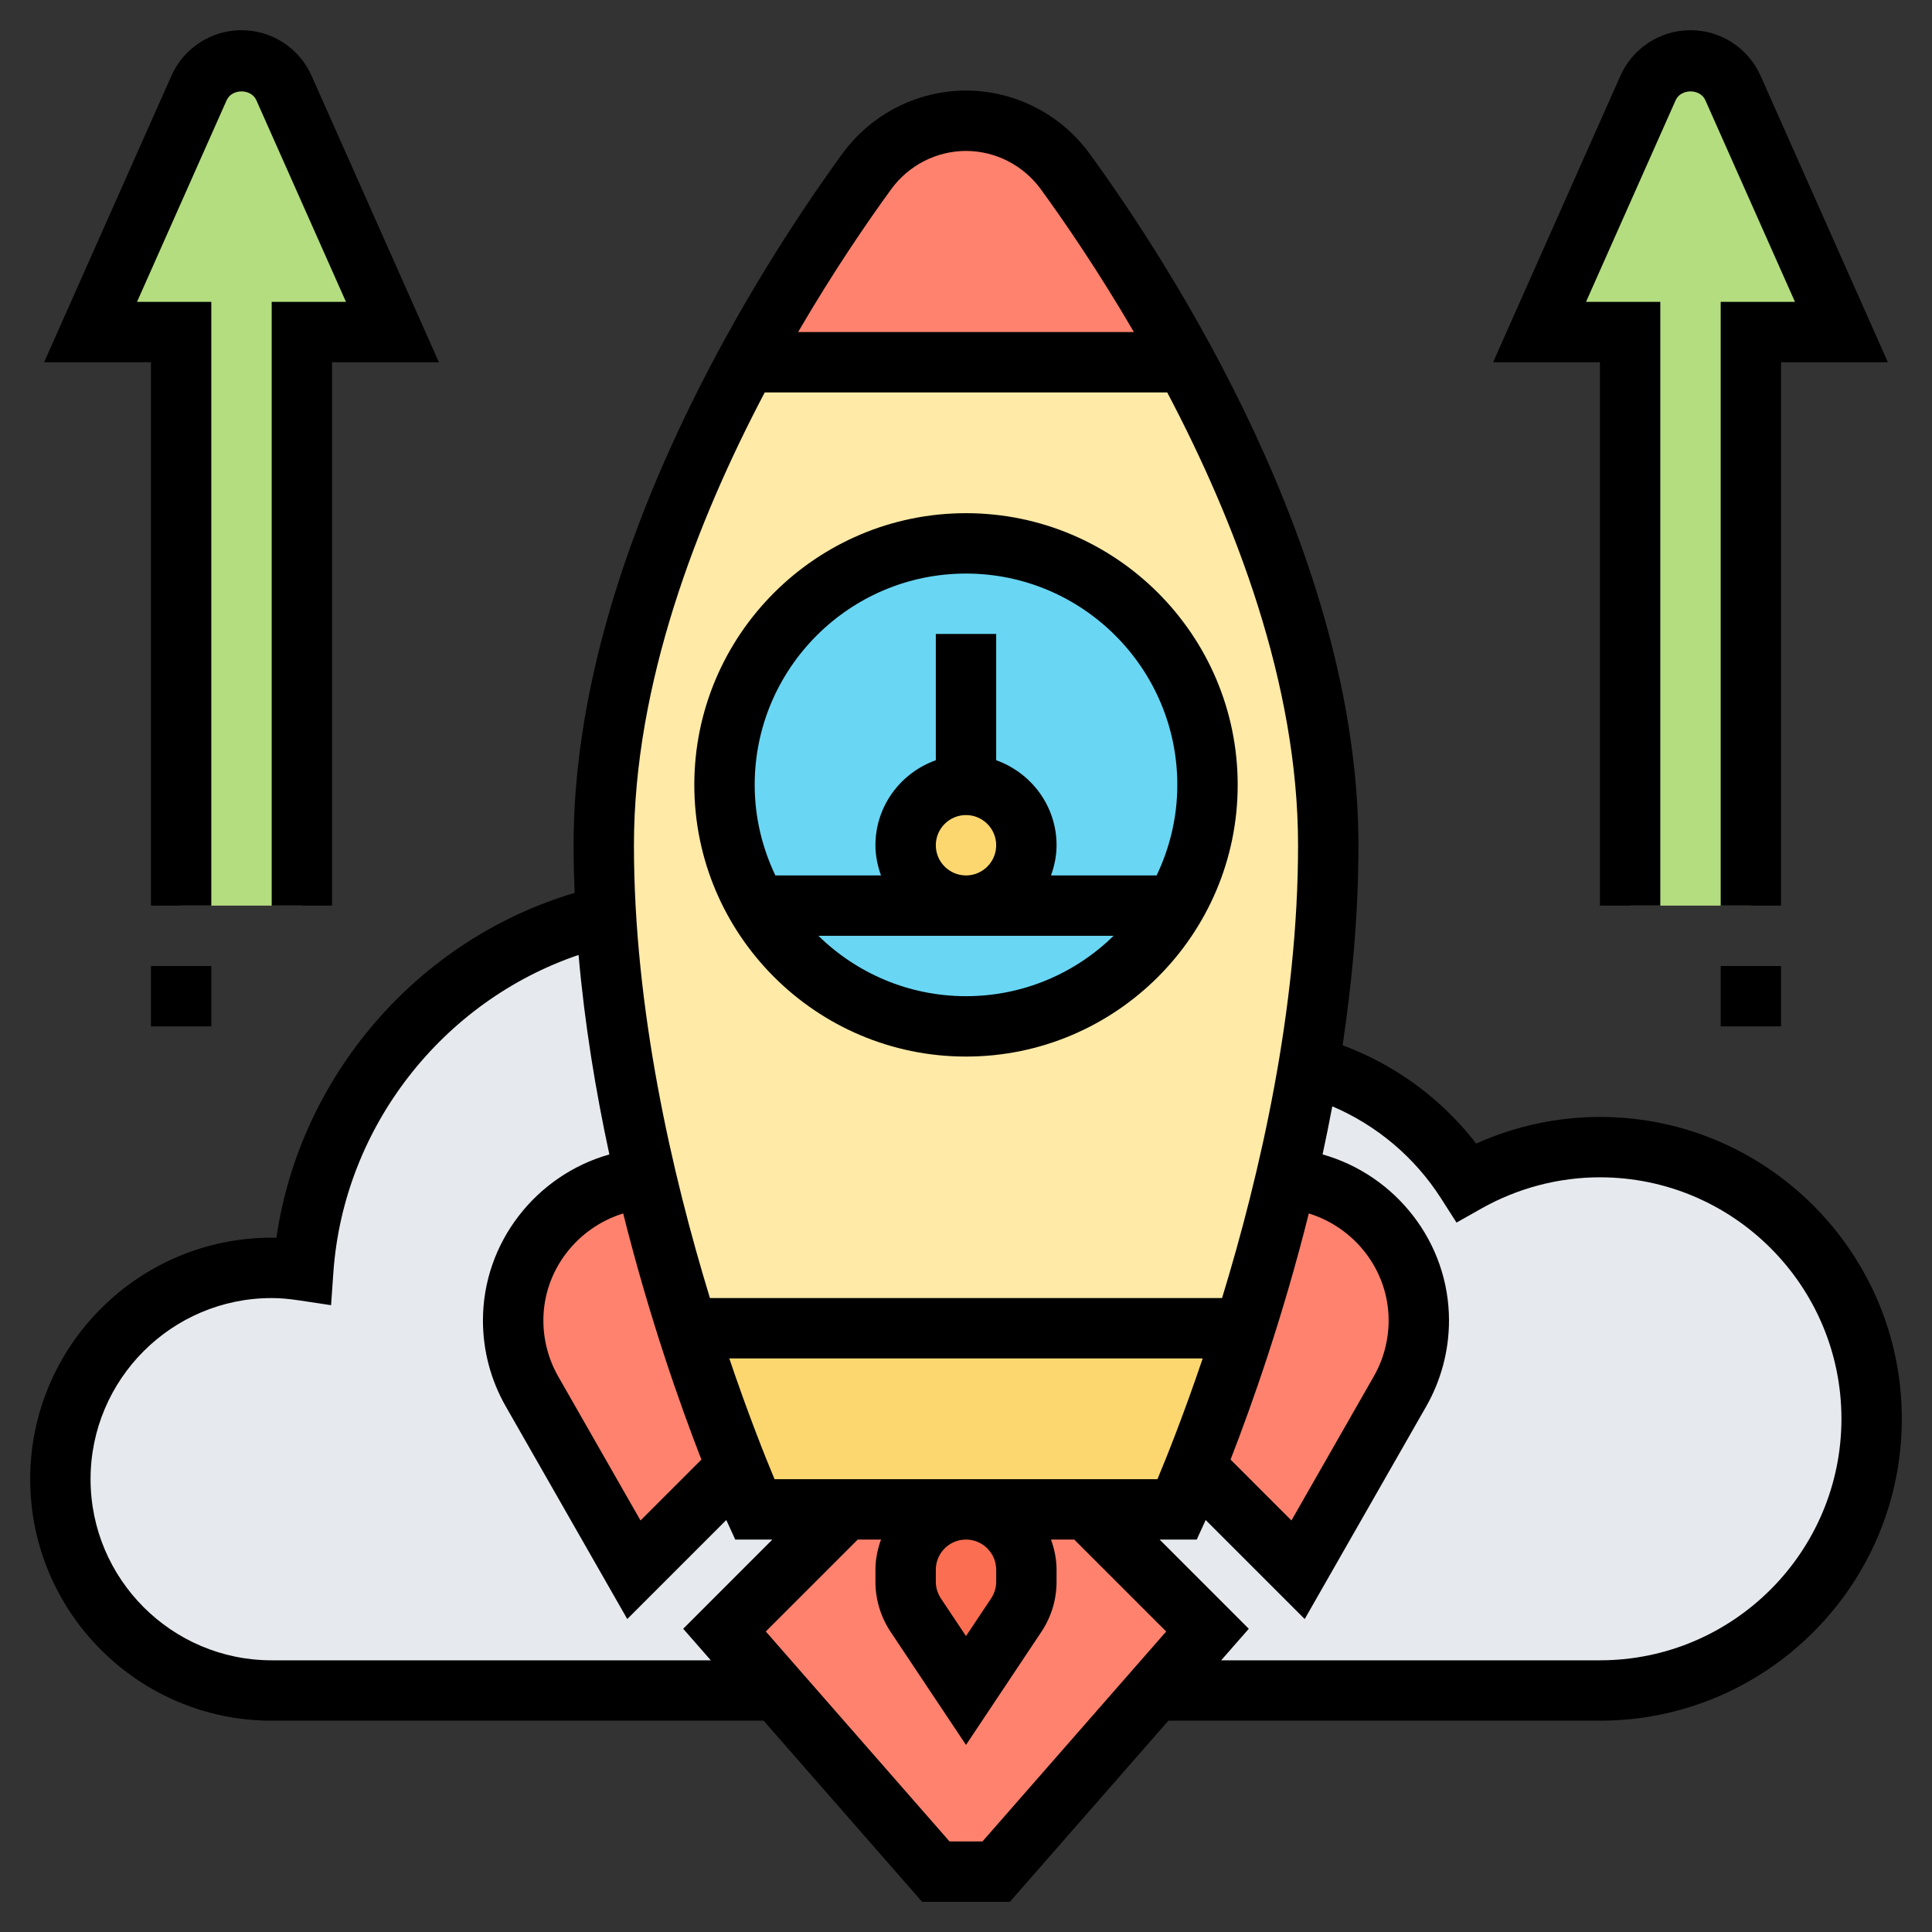 <svg id="Layer_5" enable-background="new 0 0 64 64" height="512" viewBox="0 0 64 64" width="512" xmlns="http://www.w3.org/2000/svg"><rect x="0" y="0" width="64" height="64" fill="#333333" stroke="none"/><g><g><g><path d="m22.77 44h18.46c-.62 1.95-1.22 3.54-1.64 4.59-.36.9-.59 1.41-.59 1.41h-3-4-4-3s-.23-.51-.59-1.41c-.42-1.05-1.02-2.64-1.64-4.59z" fill="#fcd770"/></g><g><path d="m44 28c0 2.48-.25 4.96-.65 7.31-.21 1.29-.47 2.53-.75 3.72-.42 1.82-.91 3.5-1.37 4.97h-18.46c-.46-1.47-.95-3.15-1.37-4.97-.63-2.68-1.15-5.66-1.32-8.7-.05-.77-.08-1.55-.08-2.33 0-5.78 2.32-11.56 4.73-16h14.54c2.41 4.44 4.73 10.22 4.73 16z" fill="#ffeaa7"/></g><g><path d="m25 50h3l-4 4 1.75 2h-16.75c-3.87 0-7-3.13-7-7s3.13-7 7-7c.36 0 .7.04 1.05.09.4-5.77 4.54-10.5 10.02-11.76h.01c.17 3.04.69 6.02 1.32 8.7-2.46.18-4.4 2.21-4.4 4.71 0 .83.22 1.64.62 2.35l3.38 5.91 3.41-3.41c.36.9.59 1.41.59 1.41z" fill="#e6e9ed"/></g><g><path d="m53 38c4.97 0 9 4.03 9 9s-4.03 9-9 9h-14.75l1.75-2-4-4h3s.23-.51.59-1.41l3.41 3.41 3.38-5.91c.4-.71.62-1.52.62-2.35 0-2.5-1.94-4.53-4.4-4.71.28-1.19.54-2.43.75-3.72 2.19.59 4.04 1.99 5.23 3.85 1.31-.73 2.81-1.16 4.42-1.16z" fill="#e6e9ed"/></g><g><path d="m36 50 4 4-1.75 2-5.25 6h-2l-5.25-6-1.75-2 4-4h4c-.55 0-1.05.22-1.41.59-.37.36-.59.86-.59 1.41v.39c0 .4.12.79.34 1.11l1.66 2.5 1.66-2.5c.22-.32.34-.71.34-1.11v-.39c0-1.1-.9-2-2-2z" fill="#ff826e"/></g><g><path d="m34 52.39c0 .4-.12.79-.34 1.11l-1.66 2.5-1.66-2.5c-.22-.32-.34-.71-.34-1.11v-.39c0-.55.22-1.05.59-1.41.36-.37.86-.59 1.41-.59 1.1 0 2 .9 2 2z" fill="#fc6e51"/></g><g><path d="m47 43.74c0 .83-.22 1.64-.62 2.35l-3.38 5.91-3.41-3.41c.42-1.05 1.02-2.64 1.64-4.59.46-1.47.95-3.15 1.37-4.97 2.46.18 4.4 2.21 4.4 4.71z" fill="#ff826e"/></g><g><path d="m24.41 48.59-3.41 3.41-3.38-5.91c-.4-.71-.62-1.52-.62-2.35 0-2.5 1.94-4.53 4.4-4.71.42 1.82.91 3.5 1.37 4.97.62 1.95 1.22 3.54 1.64 4.59z" fill="#ff826e"/></g><g><path d="m39.27 12h-14.54c1.46-2.71 2.96-4.91 3.98-6.32.77-1.05 1.99-1.68 3.29-1.68s2.52.63 3.29 1.68c1.02 1.41 2.52 3.61 3.98 6.32z" fill="#ff826e"/></g><g><path d="m32 18c-4.42 0-8 3.58-8 8 0 1.46.39 2.83 1.08 4 1.37 2.39 3.96 4 6.92 4s5.55-1.61 6.92-4c.69-1.17 1.08-2.54 1.08-4 0-4.42-3.58-8-8-8z" fill="#69d6f4"/></g><g><circle cx="32" cy="28" fill="#fcd770" r="2"/></g><g><path d="m9.41 2.91 3.59 8.09h-3v19h-4v-19h-3l3.59-8.09c.25-.55.8-.91 1.41-.91s1.16.36 1.41.91z" fill="#b4dd7f"/></g><g><path d="m57.41 2.91 3.59 8.09h-3v19h-4v-19h-3l3.59-8.09c.25-.55.8-.91 1.41-.91s1.16.36 1.41.91z" fill="#b4dd7f"/></g></g><g><path d="m53 37c-1.412 0-2.812.303-4.099.882-1.147-1.483-2.678-2.607-4.425-3.256.321-2.144.524-4.379.524-6.626 0-9.632-6.228-19.229-8.904-22.908-.953-1.31-2.485-2.092-4.096-2.092s-3.143.782-4.096 2.092c-2.676 3.679-8.904 13.276-8.904 22.908 0 .527.014 1.053.035 1.578-5.197 1.541-9.099 6.058-9.878 11.424-.053-.002-.105-.002-.157-.002-4.411 0-8 3.589-8 8s3.589 8 8 8h16.296l5.25 6h2.908l5.25-6h14.296c5.514 0 10-4.486 10-10s-4.486-10-10-10zm-27.342 12c-.309-.739-.871-2.145-1.499-4h15.682c-.628 1.855-1.19 3.261-1.499 4zm7.342 3v.395c0 .198-.059.39-.168.555l-.832 1.247-.832-1.248c-.109-.165-.168-.357-.168-.554v-.395c0-.551.448-1 1-1s1 .449 1 1zm-9.765-3.649-2.017 2.017-2.726-4.771c-.322-.564-.492-1.205-.492-1.856 0-1.652 1.112-3.071 2.644-3.544.864 3.45 1.884 6.336 2.591 8.154zm20.121-8.154c1.532.473 2.644 1.892 2.644 3.544 0 .65-.17 1.292-.493 1.856l-2.726 4.77-2.017-2.017c.708-1.817 1.728-4.703 2.592-8.153zm-13.835-33.928c.579-.795 1.505-1.269 2.479-1.269s1.9.474 2.479 1.269c.794 1.091 1.915 2.727 3.083 4.731h-11.124c1.168-2.004 2.289-3.64 3.083-4.731zm-4.188 6.731h13.333c2.239 4.245 4.334 9.639 4.334 15 0 5.441-1.269 10.918-2.518 15h-16.964c-1.249-4.082-2.518-9.559-2.518-15 0-5.361 2.095-10.755 4.333-15zm-16.333 42c-3.309 0-6-2.691-6-6s2.691-6 6-6c.27 0 .555.024.897.075l1.07.161.076-1.08c.337-4.822 3.615-8.992 8.123-10.522.201 2.294.57 4.527 1.02 6.608-2.421.684-4.188 2.91-4.188 5.5 0 .999.262 1.984.757 2.848l4.024 7.043 3.281-3.281c.012.026.022.05.028.062l.268.586h1.23l-2.954 2.955.915 1.045zm23.546 6h-1.092l-6.086-6.955 3.046-3.045h.77c-.112.314-.184.648-.184 1v.395c0 .593.174 1.168.504 1.664l2.496 3.744 2.496-3.745c.33-.495.504-1.07.504-1.664v-.394c0-.352-.072-.686-.184-1h.77l3.046 3.045zm20.454-6h-12.547l.915-1.045-2.954-2.955h1.23l.267-.586c.005-.012.016-.035.028-.062l3.281 3.281 4.024-7.042c.494-.866.756-1.851.756-2.85 0-2.59-1.767-4.815-4.188-5.5.113-.522.22-1.054.322-1.593 1.469.628 2.727 1.681 3.605 3.054l.51.798.825-.466c1.197-.676 2.556-1.034 3.926-1.034 4.411 0 8 3.589 8 8s-3.589 8-8 8z"/><path d="m5 30h2v-20h-2.461l2.969-6.68c.172-.389.813-.389.984 0l2.969 6.68h-2.461v20h2v-18h3.539l-4.219-9.493c-.407-.915-1.318-1.507-2.32-1.507s-1.913.592-2.32 1.507l-4.219 9.493h3.539z"/><path d="m53 30h2v-20h-2.461l2.969-6.68c.172-.389.813-.389.984 0l2.969 6.68h-2.461v20h2v-18h3.539l-4.219-9.493c-.407-.915-1.318-1.507-2.32-1.507s-1.913.592-2.32 1.507l-4.219 9.493h3.539z"/><path d="m32 35c4.963 0 9-4.038 9-9s-4.037-9-9-9-9 4.038-9 9 4.037 9 9 9zm-4.889-4h9.779c-1.263 1.235-2.988 2-4.889 2s-3.628-.765-4.89-2zm3.889-3c0-.551.448-1 1-1s1 .449 1 1-.448 1-1 1-1-.449-1-1zm1-9c3.859 0 7 3.14 7 7 0 1.075-.251 2.089-.685 3h-3.499c.112-.314.184-.648.184-1 0-1.302-.839-2.402-2-2.816v-4.184h-2v4.184c-1.161.414-2 1.514-2 2.816 0 .352.072.686.184 1h-3.499c-.434-.911-.685-1.925-.685-3 0-3.86 3.141-7 7-7z"/><path d="m5 32h2v2h-2z"/><path d="m57 32h2v2h-2z"/></g></g></svg>